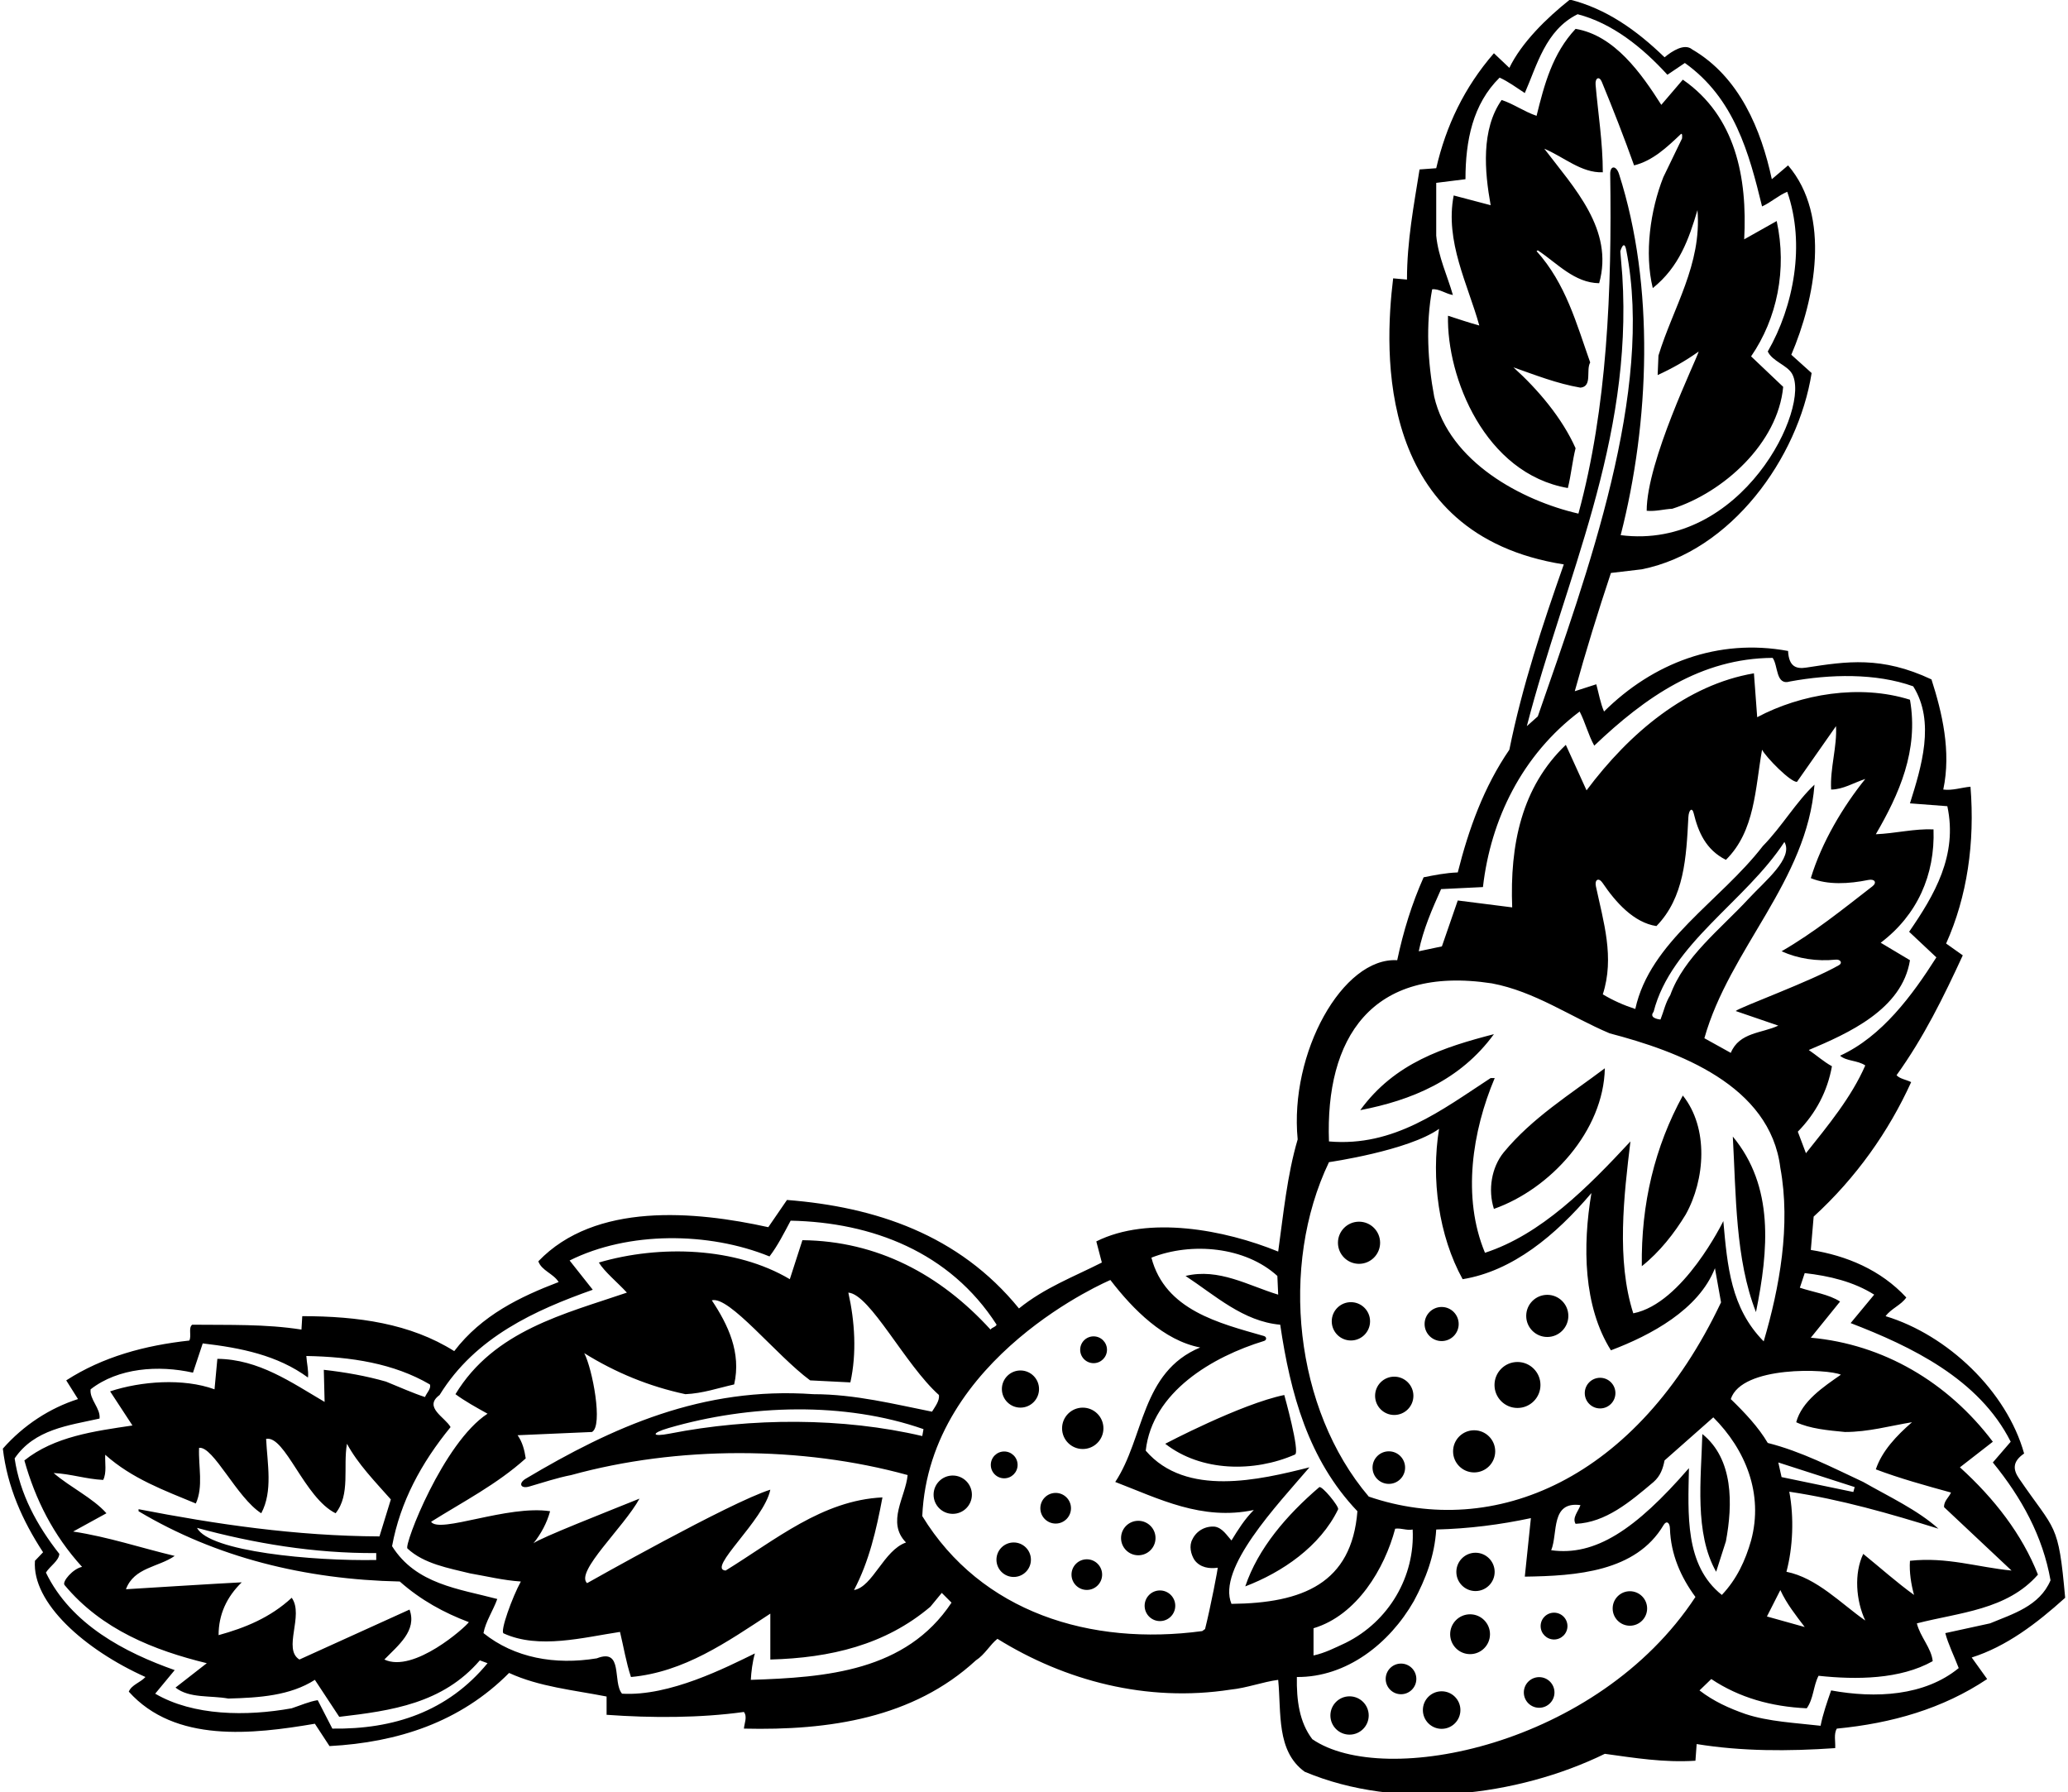 <?xml version="1.0" encoding="UTF-8"?>
<svg xmlns="http://www.w3.org/2000/svg" xmlns:xlink="http://www.w3.org/1999/xlink" width="509pt" height="441pt" viewBox="0 0 509 441" version="1.1">
<g id="surface1">
<path style=" stroke:none;fill-rule:nonzero;fill:rgb(0%,0%,0%);fill-opacity:1;" d="M 508.301 393.199 C 506.633 374.406 505.93 377.016 496.961 363.863 C 495.562 361.816 495.137 359.789 498.199 357.699 C 493.898 342.301 479.301 328.5 464.102 323.898 C 465.5 322 467.898 321.199 469.199 319.301 C 462.898 312.5 454.5 309 445.699 307.602 L 446.398 299.398 C 456.898 289.801 464.898 278.398 470.398 266.301 C 469.199 265.699 467.602 265.5 466.801 264.602 C 473.5 255.301 478.398 245.301 483.102 235.102 L 479 232.199 C 484.199 220.602 486.102 207.398 485 193.602 C 482.801 193.801 480.5 194.602 478.301 194.301 C 480.301 184.898 478 175.301 475.398 167.199 C 463.098 161.41 454.504 162.758 444.57 164.289 C 442.184 164.66 440.289 164.129 440.102 160.199 C 422.801 157 406.801 163.199 394.801 175.102 C 393.898 173 393.5 170.602 392.898 168.398 L 387.602 170.102 C 390.301 160.301 393.301 150.602 396.5 141 L 404.102 140.102 C 426.102 135.699 442.602 112.699 445.898 91.801 L 440.898 87.301 C 446.699 73.699 450.801 53.199 440.102 40.699 L 436.102 44.102 C 433.5 32 428.199 18.969 416.5 12.164 C 414.602 10.566 411.5 12.602 409.699 14.102 C 402.699 7.301 395.199 2.102 386.398 -0.102 C 380.602 4.5 374.5 10.5 371.5 16.699 L 367.699 13.102 C 360.398 21.5 355.898 31 353.5 41.398 L 349.398 41.699 C 348 50.5 346.301 59.301 346.301 68.801 L 342.898 68.5 C 340.703 86.527 338.555 131.582 384.898 138.898 C 379.699 153.699 374.699 168.699 371.5 184.5 C 365.199 193.699 361.5 204 358.801 214.699 C 355.801 214.801 352.898 215.398 350.398 215.898 C 347.5 222.398 345.398 229.199 343.898 236.301 C 330.5 235.5 317.328 259.086 319.398 280.398 C 316.801 289.199 315.898 298.699 314.602 308 C 301.398 302.602 282.633 299.102 269.836 305.5 L 271.199 310.699 C 264.301 314.199 257.102 316.898 250.801 322 C 236 303.801 215.398 297 193.699 295.301 L 189.102 302 C 171 298 146.5 295.801 132.5 310.398 C 133.301 312.699 136.199 313.398 137.5 315.5 C 128.102 319.102 118.602 323.602 111.801 332.5 C 101 325.699 88.102 323.898 74.398 323.898 L 74.199 327.199 C 65.301 325.801 56.398 326.102 47.301 326 C 46.301 326.801 47.199 328.699 46.602 329.898 C 35.602 331.102 25.301 333.898 16.301 339.699 L 19.199 344.301 C 12.301 346.5 5.801 350.699 0.699 356.5 C 1.801 365.902 5.5 374.199 10.602 382 L 8.602 384.098 C 7.832 394.449 20.844 405.984 35.801 412.699 C 34.5 414.102 32.398 414.602 31.699 416.301 C 43.102 429 62.199 426.801 77.5 424.199 L 81.102 429.699 C 97.898 428.801 113.301 423.801 125.301 411.699 C 132.699 415.102 141.102 415.898 149.301 417.5 L 149.301 422 C 160.398 422.801 172.301 422.801 183.102 421.301 C 184 422.5 183.199 424.102 183.102 425.398 C 204.102 425.898 224.801 422.801 240.199 408.602 C 242.398 407.199 243.699 404.699 245.5 403.301 C 262.102 413.602 282.199 419 302.898 415.801 C 306.898 415.398 310.801 413.898 314.602 413.398 C 315.398 421.5 314.102 430.898 321.102 436 C 344.102 445.699 373.5 442.102 395 431.602 C 402.301 432.602 409.5 433.801 417.301 433.301 L 417.602 429.199 C 428.699 431 440.102 431 451.699 430.199 C 451.801 428.602 451.301 426.699 452.102 425.398 C 465.602 424.102 478.199 420.5 489.102 413.199 L 485.301 407.898 C 493.801 405.199 501.199 399.602 508.301 393.199 Z M 353 97.602 C 351.398 89.102 350.898 79.801 352.5 71.199 C 354.199 71 355.801 72.301 357.602 72.602 C 356.301 68 354 63.199 353.5 58 L 353.5 45 L 360.699 44.102 C 360.699 34.602 362.5 25.602 369.102 19.102 C 371.301 20.102 373.301 21.602 375.301 22.898 C 378.301 16.102 380.398 7.398 388.301 3.5 C 396.801 5.699 404.199 11.602 410.398 18.398 L 414.699 15.5 C 426.898 24.199 430.5 37.699 433.699 50.801 C 435.898 49.801 437.699 48.102 439.898 47.199 C 444.398 60.102 441.5 75.398 435.102 86.5 C 436.223 88.895 439.805 89.832 441.039 91.91 C 445.887 100.078 428.777 135.512 398.898 131.699 C 406.031 103.906 407.332 70.359 398.496 42.836 C 397.797 40.648 396.289 40.691 396.324 42.844 C 396.754 71.469 395.57 100.449 388.5 126.398 C 374.602 123.199 356.699 113.699 353 97.602 Z M 399.301 67.801 L 398.809 61.836 C 398.809 61.836 399.711 58.691 400.273 61.547 C 407.121 96.242 390.789 140.91 378.5 176.301 L 375.801 178.699 C 385.199 142.398 401.898 108.801 399.301 67.801 Z M 354.699 218.801 L 365 218.301 C 366.898 201.699 374.602 185.801 388.801 175.102 C 390.199 177.801 390.898 180.801 392.398 183.5 C 405 171.5 418.699 162 436.301 161.898 C 437.699 163.801 437 168.801 440.602 167.699 C 450.398 165.898 461.699 165.602 470.898 168.898 C 476.398 177.602 472.898 188.801 470.102 197.699 L 479.301 198.398 C 481.898 210.5 476.102 220.301 469.898 229.301 L 476.602 235.602 C 470.699 244.898 463.199 255.102 452.898 259.801 C 454.5 261.199 457.199 260.898 459.102 262.199 C 455.699 270 450 276.898 444.5 283.801 L 442.5 278.5 C 447 273.898 449.801 268.5 450.898 262.398 C 448.898 261.301 447.102 259.699 445.199 258.398 C 454.898 254.301 468.199 248.398 470.102 236.301 L 462.898 232 C 471.898 225.199 476.301 215.301 475.898 204.102 C 471.199 203.898 466.5 205.102 461.699 205.301 C 467.398 195.5 472.301 184.699 470.102 172.199 C 457.699 168.301 443.199 170.801 432.5 176.5 L 431.699 165.699 C 415.199 168.5 401.102 180.301 390.5 194.5 L 385.398 183.301 C 374.5 193.699 371.602 207.898 372.199 223.301 L 358.801 221.602 L 354.898 232.898 L 349.199 234.102 C 350.301 228.699 352.5 223.699 354.699 218.801 Z M 454.102 352.402 C 459.898 352.402 465.102 350.902 470.602 350 C 466.801 353.301 463.199 357.098 461.699 361.598 C 467.5 363.801 474 365.598 480.199 367.301 C 479.699 368.5 478.398 369.402 478.5 370.902 L 495.102 386.5 C 486.801 385.699 479.199 383.098 470.102 384.098 C 469.898 386.902 470.398 389.898 471.102 392.5 C 466.801 389.398 462.801 385.801 458.602 382.402 C 456.301 387.199 456.801 393.898 459.102 398.801 C 453.199 394.699 447.199 388.301 439.699 386.801 C 441.301 380.801 441.602 373.402 440.398 367.098 C 453.102 369 465.199 372.5 477.102 376.199 C 472 371.598 464.898 368.301 458.602 364.699 C 450.898 361.098 443.398 357.199 435.102 355.098 C 432.801 351.199 429.5 347.699 426 344.301 C 428.699 336 449.836 336.836 453.102 338.301 C 448.801 341.301 443.5 344.801 442.102 350 C 445.5 351.598 449.898 352 454.102 352.402 Z M 438.199 391.301 C 439.699 394.602 442 397.5 444.199 400.398 L 434.898 397.801 Z M 437.699 359.902 L 456.492 365.957 L 456.164 367.168 L 438.5 363.5 Z M 437.699 252.398 C 433.699 254.301 428.102 254 426 259.102 L 419.5 255.5 C 425.699 233.5 444.801 216.801 446.602 193.102 C 442.102 197.301 438.602 203.398 433.898 208.199 C 423.398 221.801 406.102 231.699 402.5 248.301 C 399.699 247.398 397 246.199 394.5 244.699 C 397.445 235.609 394.652 226.805 392.801 218.102 C 392.453 216.465 393.484 215.855 394.461 217.301 C 397.641 222.004 402.113 227.059 407.699 227.898 C 414.57 220.863 415.055 210.945 415.559 201.152 C 415.656 199.258 416.492 198.586 416.867 200.125 C 417.992 204.738 419.852 209.125 424.801 211.602 C 432 204.5 432 194 433.699 184.5 C 434.699 186.398 440.801 192.602 442.301 192.398 L 451.898 178.699 C 452.199 183.699 450.398 189.102 450.699 194.301 C 453.602 194.301 456.301 192.602 459.102 191.699 C 453.699 198.398 448.398 207.199 445.699 216.102 C 449.824 217.824 455.074 217.523 459.848 216.551 C 461.438 216.227 462.035 217.207 460.867 218.113 C 453.492 223.832 446.441 229.523 438.5 234.102 C 442.586 235.941 447.184 236.629 451.832 236.16 C 452.988 236.047 453.57 236.973 452.645 237.508 C 445.762 241.48 428.398 247.801 427.199 248.801 Z M 411.102 244.898 C 409.898 246.801 409.5 248.898 408.699 250.898 C 407.801 250.801 405.898 250.398 407 249 C 411.301 232.199 429.602 221.898 439.199 207.199 C 441.5 211.164 434.316 216.922 430.441 221.113 C 423.367 228.754 414.461 235.535 411.102 244.898 Z M 367.199 242 C 377.801 244 386.5 250.199 396.199 254.301 C 413 258.699 435.699 267 438.199 287.398 C 440.801 301.5 438 316.898 434.102 330.102 C 426 321.898 425.164 311.602 424.164 300.5 C 424.164 300.5 414.301 320.801 402 323.199 C 397.801 310.102 399.699 294.199 401.301 280.898 C 390.699 292.301 379.301 303.801 365.5 308.301 C 359.801 294.602 362.398 278.301 367.898 265.301 L 366.898 265.301 C 354.801 273.199 343.102 282.301 327.102 280.898 C 326.18 255.758 337.312 237.441 367.199 242 Z M 327.102 286 C 327.102 286 346.602 283.199 354.199 277.801 C 352.199 290.102 354.102 304.102 360 314.801 C 372.301 312.801 382.898 304 391.699 293.602 C 389.5 306.602 389.699 321.5 396.5 332.301 C 406.301 328.602 418.102 322.301 422.102 312.102 L 423.602 320.5 C 402.859 364.23 367.773 378.844 336.898 368.301 C 318.602 346.801 314.898 311.5 327.102 286 Z M 331.199 404.301 C 328.602 405.5 326.102 406.801 323.301 407.398 L 323.301 400.699 C 334 397.5 340.801 386 343.398 376.199 C 345 376 346.199 376.699 347.699 376.402 C 348.301 387.902 341.898 399 331.199 404.301 Z M 81.801 425.398 L 78.199 418.398 C 76.199 418.699 73.898 419.699 71.801 420.398 C 60.699 422.398 47.602 422.301 38.199 416.801 L 43 411 C 30.801 406.699 17.5 399.801 11.301 387 C 12.301 385.402 14.5 384.098 14.602 382.402 C 9.102 375.402 4.898 367.699 3.602 358.902 C 8.5 351.699 16.898 350.801 24.5 349.098 C 24.801 346.598 22 344.402 22.301 341.902 C 29.102 336.602 39 335.898 47.5 337.801 L 49.898 330.602 C 59.301 331.699 68.301 333.5 75.801 339 C 76 337.398 75.5 335.5 75.398 333.699 C 86.398 333.898 96.898 335.5 105.801 340.699 C 106.199 341.699 105 342.801 104.602 343.801 C 101.801 342.902 98.199 341.301 95 340 C 90.102 338.602 85 337.699 79.699 337.102 L 79.898 345 C 71.699 340.199 63.699 334.5 53.5 334.398 L 52.801 341.902 C 45.102 339.102 34.699 339.898 27.102 342.402 L 32.602 350.801 C 23.199 352.199 13.398 353.5 6 359.402 C 8.699 369 13.102 377.801 20.199 385.598 C 18 386 15.203 389.246 15.887 390.066 C 25.031 401.066 37.965 406.137 50.898 409.301 L 43.199 415.301 C 46.602 418 51.801 417.199 56.199 418 C 63.801 417.801 71.398 417.301 77.5 413.398 L 83.5 422.5 C 96.398 421 109 419.199 118.102 408.602 L 120 409.301 C 110.199 421.199 96.898 425.602 81.801 425.398 Z M 34.102 371.402 L 34.102 371.902 C 53.199 383.301 75.102 388.699 98.398 389.199 C 103.602 393.801 109.301 396.898 115.398 399.199 C 114.602 400.398 101.836 411.832 94.602 408.398 C 98 404.898 102.699 401.301 100.801 396.102 L 73.699 408.398 C 69.5 405.832 74.898 397.5 71.801 393.199 C 66.5 398.102 60.301 400.602 53.801 402.398 C 53.801 397.301 55.801 393 59.5 389.398 C 55 389.602 31 391.102 31 391.102 C 33 385.699 39 385.699 43 382.902 C 34.602 380.902 26.602 378.199 18 376.902 L 26.199 372.402 C 22.801 368.598 17.398 366.098 13.199 362.5 C 17.398 362.699 21.199 364 25.398 364.199 C 26.301 362.402 25.801 360 25.898 358 C 32.5 363.902 40.5 366.801 48.199 370 C 50.102 365.801 48.801 360.902 49 356.301 C 52.5 355.832 58.301 368.598 64.301 372.402 C 67.199 367 65.801 360.199 65.5 354.098 C 70.168 353.168 74.898 368.598 82.602 372.402 C 86.301 367.801 84.398 361 85.398 355.301 C 88.102 360.301 92.301 364.598 96.199 369 L 93.398 378.098 C 72.699 378 53.199 375.098 34.102 371.402 Z M 92.602 382.199 L 92.602 383.902 C 77 384.199 51.5 381.832 48.5 376 C 62.5 379.801 77.301 382.301 92.602 382.199 Z M 184.801 413.398 C 184.898 411.5 185.199 409 185.801 406.898 C 178.801 410.301 164.836 417.5 153.102 416.801 C 150.699 414 153.5 405.5 146.898 408.102 C 136.602 409.801 126.602 408 119 401.898 C 119.5 399.102 121.398 396.301 122.398 393.5 C 113 391 102.398 389.898 96.5 380.5 C 98.5 369.598 103.699 360 110.898 351.199 C 109.602 348.801 104.102 346.301 108.199 343.301 C 117 329 131.801 322.398 145.898 317.398 L 140.199 310.199 C 154.602 303 174.398 303.102 189.398 309.199 C 191.398 306.602 193 303.398 194.602 300.398 C 214.602 300.801 233.801 308.102 245.301 326 C 244.898 326.699 244.199 326.602 243.801 327.199 C 231.398 313.602 215.898 305.398 197.5 305.199 L 194.398 314.801 C 181.102 306.898 162.398 306.301 147.398 310.699 C 148.801 313 152 315.602 154.301 318.102 C 139.102 323.301 121.602 327.398 112.102 343.098 C 114.398 344.801 117.301 346.402 120 347.902 C 109.102 355 99.379 380.227 100.281 381.07 C 104.332 384.852 110.383 385.891 115.699 387.199 C 119.801 387.902 123.801 388.902 128.199 389.199 C 126.102 393 123.008 401.527 123.953 401.961 C 132.621 405.93 143.586 402.953 152.602 401.602 C 153.5 405.301 154.102 409.102 155.301 412.699 C 168.398 411.5 178.898 404.102 189.602 397.102 L 189.602 408.398 C 204.398 408 217.898 404.801 229 395.398 L 231.801 392 L 234.199 394.398 C 223 411.301 203.301 412.801 184.801 413.398 Z M 200.199 343.098 C 172.906 341.168 150.68 351.234 129.402 363.898 C 127.531 365.016 128.109 366.445 130.262 365.824 C 133.68 364.84 137.102 363.676 140.602 363 C 166.699 355.801 197.301 355.801 223.398 363 C 222.898 368.402 218.102 374.598 223 379.598 C 217.5 381.5 214.836 390.5 210.199 391.301 C 213.898 384.301 215.699 376.5 217.199 368.5 C 202.398 369.199 190.801 379 178.602 386.5 C 173.836 386.168 188.102 374.098 189.602 366.598 C 179.699 369.699 144.5 389.602 144.5 389.602 C 141.5 386.832 153.5 375.902 157.398 368.801 C 150.5 371.598 132.602 378.598 131.301 379.801 C 133.199 377.402 134.602 374.801 135.398 371.902 C 124.898 370.301 108.164 377.5 106.102 374.5 C 113.898 369.598 122.301 365.301 129.398 358.902 C 129.102 356.902 128.602 354.902 127.398 353.199 L 145.699 352.402 C 148.5 350.902 145.801 336.801 143.801 333 C 151.5 337.801 159.801 341.199 168.699 343.098 C 173 342.902 176.699 341.598 180.699 340.699 C 182.5 332.898 179.199 326 175.199 320 C 179.5 318.836 191 333.5 199.398 339.699 L 209.301 340.199 C 210.898 333 210.398 325.199 208.801 318.102 C 214.164 318.5 222.801 335.898 231.102 343.301 C 231.301 344.699 230.199 346.098 229.398 347.402 C 220.301 345.598 210.5 343.098 200.199 343.098 Z M 227.301 351.699 L 227 353.402 C 207.523 348.816 184.898 348.855 164.828 352.801 C 160.371 353.676 160.156 352.707 164.574 351.422 C 184.535 345.617 207.895 344.906 227.301 351.699 Z M 294 383.902 C 295.398 385.801 297.699 386.098 299.699 385.801 C 299.898 385.5 297.898 395.801 296.602 400.898 L 295.898 401.398 C 268.398 405.102 241.5 396.801 227 373.098 C 228.711 333.785 273.301 315 273.301 315 C 278.898 322.301 286.5 329.898 295.398 331.602 C 280.801 337.699 281.699 353.801 274.5 364.699 C 285.199 368.801 295.801 374.301 308.602 371.598 C 306.301 373.902 304.699 376.5 303.102 379.098 C 302 377.902 300.898 376 299 375.699 C 296.699 375.5 294.5 376.699 293.5 378.801 C 292.602 380.402 293.102 382.5 294 383.902 Z M 303.102 394.699 C 299.477 386 314.324 370.422 322.301 361.098 C 310 364.199 291.898 368.5 282 357 C 283.609 342.508 298.5 333.848 311.117 330 C 311.816 329.785 311.801 328.984 311.086 328.781 C 300.117 325.629 286.777 322.453 283.398 309.5 C 293.301 305.602 306.5 306.801 314.398 314 L 314.602 318.602 C 307.301 316.398 300 312 291.801 314 C 299.102 318.801 306 325.199 315.102 326 C 317.602 342.902 322 359.199 334.102 371.902 C 332.699 389.656 320.656 394.531 303.102 394.699 Z M 323 428 C 319.801 423.801 319.102 418.398 319.199 412.699 C 331.398 412.801 342 404.5 348 394 C 350.898 388.598 353.102 382.902 353.5 376.402 C 361.602 376.199 369.301 375.199 376.801 373.598 L 375.301 388 C 387.984 387.82 402.637 386.816 409.445 375.328 C 410.152 374.137 410.98 374.625 411.027 376.172 C 411.23 382.492 413.684 388.102 417.301 393 C 393.172 429.707 340.641 440.125 323 428 Z M 415.699 361.301 C 402.5 376.5 392.602 383 381.801 381.5 C 383.5 377.301 381.602 369.402 389 370.402 C 388.5 371.902 386.898 373.5 387.801 375 C 395.199 374.699 401.199 369.598 407 364.699 C 408.699 363.199 409.301 361.402 409.699 359.402 L 421.699 348.801 C 429.602 356.699 434.102 367.598 431 379.098 C 429.602 384 427.5 388.598 423.801 392.5 C 414.602 385.199 415.5 372.598 415.699 361.301 Z M 450.699 416 C 449.699 418.898 448.699 421.699 448.102 424.699 C 442.102 424 435.301 423.699 429.602 421.801 C 425.602 420.398 421.801 418.699 418.301 416 L 421.199 413.199 C 428.102 417.801 436 420 444.699 420.398 C 446.398 418 446.301 414.898 447.602 412.398 C 456.898 413.398 467.699 413.301 475.699 408.801 C 475.398 405.602 472.602 402.801 471.801 399.5 C 482.301 396.801 494 396.199 501.602 387.5 C 497.699 377.598 490.898 368.801 482.398 361.098 L 490.5 354.801 C 479.398 340.102 463.5 330.801 445.699 329.199 L 452.898 320.301 C 450.102 318.5 446.301 318 443 316.898 L 444.199 313.301 C 450.301 314 456.199 315.398 461.301 318.602 L 455.5 325.602 C 470.301 331.301 487.102 339.301 494.898 354.801 L 490.5 359.902 C 497.602 368.598 502.801 378.098 504.699 388.902 C 502 395.301 495.301 397.199 489.801 399.5 L 478.801 401.898 C 479.5 404.602 481 407.602 482.102 410.5 C 473.699 417.398 461.602 418 450.699 416 Z M 387.801 110.301 C 387 113.5 386.699 116.898 385.898 120.102 C 365.48 116.559 356.043 92.875 356.398 77.699 C 358.898 78.5 361.5 79.398 364.102 80.102 C 361.301 70 355.602 59.398 357.801 48.102 L 366.898 50.5 C 365.398 42.199 364.5 31.898 369.602 24.602 C 372.602 25.602 375.199 27.5 378.199 28.5 C 380.102 20.801 382.102 13.199 387.801 7.102 C 397.398 8.699 404 18.102 408.898 25.801 L 414.199 19.602 C 427.199 28.602 430.102 43.699 429.301 58.898 L 437.301 54.398 C 439.898 66.301 437.398 78.398 431 87.699 L 438.898 95.199 C 437.602 109.102 424.199 121.199 411.602 125.199 C 409.5 125.301 407.602 125.898 405.301 125.699 C 405.301 113.5 417.5 88.699 418.102 86.5 C 414.898 88.801 411.5 90.699 408 92.301 L 408.199 87.5 C 411.801 75.699 418.898 65.102 417.801 51.699 C 415.699 58.801 413.301 65.699 406.801 70.898 C 404.699 62.301 406.199 51.699 409.398 43.602 L 414 34.086 C 414 34.086 414.191 32.543 413.68 33.023 C 410.344 36.188 406.797 39.57 402.199 40.699 C 399.734 33.797 397.066 26.957 394.25 20.133 C 393.641 18.656 392.574 19.145 392.727 20.867 C 393.336 27.93 394.5 35.004 394.5 42.398 C 389.199 42.602 384.898 38.602 380.102 36.602 C 387.398 46.199 397.301 56.5 393.602 69.699 C 387.5 69.602 383.301 64.801 378.5 61.602 L 378.199 61.801 C 385.398 69.801 388 79.602 391.398 89.199 C 390.301 91.102 392 95.102 389 95.398 C 383.199 94.398 377.898 92.301 372.5 90.398 C 378.602 95.898 384.5 102.898 387.801 110.301 Z M 334.801 273.199 C 343.301 261.5 355.398 257.699 367.699 254.5 C 359.398 265.898 347.301 270.801 334.801 273.199 Z M 370.102 283.602 C 377.102 275.102 386.5 269.301 395 262.898 C 394.699 278.301 381.602 292.602 367.699 297.5 C 366.199 292.801 367.102 287.301 370.102 283.602 Z M 404.102 311.602 C 403.898 296.199 407.301 282.199 414.199 269.602 C 420.602 277.602 419.699 290.301 414.898 298.898 C 412.102 303.5 408.5 308.102 404.102 311.602 Z M 432.199 322.898 C 427.102 309.898 427.301 294 426.5 279.699 C 436.699 292 435.301 307.602 432.199 322.898 Z M 316.102 343.301 C 316.102 343.301 320.047 357.375 318.738 357.949 C 308.656 362.371 295.652 362.203 286.801 355.301 C 286.801 355.301 305.398 345.5 316.102 343.301 Z M 422.398 386.801 C 417 377.301 418.699 363.902 419 352.902 C 426.699 359.098 426.5 370.199 424.801 379.301 Z M 329.355 371.43 C 324.914 380.59 315.574 386.938 306.5 390.398 C 309.652 381.035 316.672 372.875 324.691 366 C 325.32 365.457 329.66 370.801 329.355 371.43 Z M 329.312 305.836 C 329.312 302.969 331.637 300.648 334.5 300.648 C 337.363 300.648 339.688 302.969 339.688 305.836 C 339.688 308.695 337.363 311.02 334.5 311.02 C 331.637 311.02 329.312 308.695 329.312 305.836 Z M 350.637 325.836 C 350.637 323.516 352.516 321.637 354.836 321.637 C 357.148 321.637 359.027 323.516 359.027 325.836 C 359.027 328.148 357.148 330.027 354.836 330.027 C 352.516 330.027 350.637 328.148 350.637 325.836 Z M 375.648 323.836 C 375.648 320.969 377.969 318.648 380.836 318.648 C 383.695 318.648 386.02 320.969 386.02 323.836 C 386.02 326.695 383.695 329.02 380.836 329.02 C 377.969 329.02 375.648 326.695 375.648 323.836 Z M 367.844 340.836 C 367.844 337.711 370.375 335.176 373.5 335.176 C 376.625 335.176 379.156 337.711 379.156 340.836 C 379.156 343.957 376.625 346.488 373.5 346.488 C 370.375 346.488 367.844 343.957 367.844 340.836 Z M 390.062 342.832 C 390.062 340.75 391.75 339.062 393.836 339.062 C 395.914 339.062 397.605 340.75 397.605 342.832 C 397.605 344.914 395.914 346.605 393.836 346.605 C 391.75 346.605 390.062 344.914 390.062 342.832 Z M 357.648 357.168 C 357.648 354.301 359.969 351.98 362.836 351.98 C 365.695 351.98 368.02 354.301 368.02 357.168 C 368.02 360.031 365.695 362.352 362.836 362.352 C 359.969 362.352 357.648 360.031 357.648 357.168 Z M 345.84 361.168 C 345.84 363.379 344.047 365.172 341.836 365.172 C 339.621 365.172 337.824 363.379 337.824 361.168 C 337.824 358.953 339.621 357.16 341.836 357.16 C 344.047 357.16 345.84 358.953 345.84 361.168 Z M 338.453 343.5 C 338.453 340.895 340.562 338.785 343.164 338.785 C 345.77 338.785 347.883 340.895 347.883 343.5 C 347.883 346.102 345.77 348.215 343.164 348.215 C 340.562 348.215 338.453 346.102 338.453 343.5 Z M 337.215 325.164 C 337.215 327.77 335.105 329.883 332.5 329.883 C 329.895 329.883 327.785 327.77 327.785 325.164 C 327.785 322.562 329.895 320.453 332.5 320.453 C 335.105 320.453 337.215 322.562 337.215 325.164 Z M 405.41 395.832 C 405.41 398.176 403.512 400.078 401.164 400.078 C 398.824 400.078 396.926 398.176 396.926 395.832 C 396.926 393.488 398.824 391.59 401.164 391.59 C 403.512 391.59 405.41 393.488 405.41 395.832 Z M 385.801 400.168 C 385.801 401.988 384.32 403.465 382.5 403.465 C 380.68 403.465 379.199 401.988 379.199 400.168 C 379.199 398.344 380.68 396.867 382.5 396.867 C 384.32 396.867 385.801 398.344 385.801 400.168 Z M 382.605 416.5 C 382.605 418.582 380.914 420.27 378.836 420.27 C 376.75 420.27 375.062 418.582 375.062 416.5 C 375.062 414.418 376.75 412.73 378.836 412.73 C 380.914 412.73 382.605 414.418 382.605 416.5 Z M 366.734 402.168 C 366.734 404.875 364.539 407.07 361.836 407.07 C 359.125 407.07 356.93 404.875 356.93 402.168 C 356.93 399.461 359.125 397.266 361.836 397.266 C 364.539 397.266 366.734 399.461 366.734 402.168 Z M 367.883 386.832 C 367.883 389.438 365.77 391.547 363.164 391.547 C 360.562 391.547 358.453 389.438 358.453 386.832 C 358.453 384.23 360.562 382.117 363.164 382.117 C 365.77 382.117 367.883 384.23 367.883 386.832 Z M 348.605 413.168 C 348.605 415.25 346.914 416.938 344.836 416.938 C 342.75 416.938 341.062 415.25 341.062 413.168 C 341.062 411.086 342.75 409.395 344.836 409.395 C 346.914 409.395 348.605 411.086 348.605 413.168 Z M 359.453 420.832 C 359.453 423.383 357.383 425.453 354.836 425.453 C 352.281 425.453 350.215 423.383 350.215 420.832 C 350.215 418.281 352.281 416.215 354.836 416.215 C 357.383 416.215 359.453 418.281 359.453 420.832 Z M 336.883 422.168 C 336.883 424.77 334.77 426.883 332.164 426.883 C 329.562 426.883 327.453 424.77 327.453 422.168 C 327.453 419.562 329.562 417.453 332.164 417.453 C 334.77 417.453 336.883 419.562 336.883 422.168 Z M 289.27 395.168 C 289.27 397.25 287.582 398.938 285.5 398.938 C 283.418 398.938 281.73 397.25 281.73 395.168 C 281.73 393.086 283.418 391.395 285.5 391.395 C 287.582 391.395 289.27 393.086 289.27 395.168 Z M 280.164 382.742 C 277.824 382.742 275.926 380.844 275.926 378.5 C 275.926 376.156 277.824 374.258 280.164 374.258 C 282.512 374.258 284.41 376.156 284.41 378.5 C 284.41 380.844 282.512 382.742 280.164 382.742 Z M 271.27 387.5 C 271.27 389.582 269.582 391.27 267.5 391.27 C 265.418 391.27 263.73 389.582 263.73 387.5 C 263.73 385.418 265.418 383.73 267.5 383.73 C 269.582 383.73 271.27 385.418 271.27 387.5 Z M 253.742 383.832 C 253.742 386.176 251.844 388.078 249.5 388.078 C 247.156 388.078 245.258 386.176 245.258 383.832 C 245.258 381.488 247.156 379.59 249.5 379.59 C 251.844 379.59 253.742 381.488 253.742 383.832 Z M 263.605 371.168 C 263.605 373.25 261.914 374.938 259.836 374.938 C 257.75 374.938 256.062 373.25 256.062 371.168 C 256.062 369.086 257.75 367.395 259.836 367.395 C 261.914 367.395 263.605 369.086 263.605 371.168 Z M 271.59 351.5 C 271.59 354.312 269.312 356.59 266.5 356.59 C 263.688 356.59 261.41 354.312 261.41 351.5 C 261.41 348.688 263.688 346.41 266.5 346.41 C 269.312 346.41 271.59 348.688 271.59 351.5 Z M 272.465 332.164 C 272.465 333.988 270.988 335.465 269.164 335.465 C 267.344 335.465 265.867 333.988 265.867 332.164 C 265.867 330.344 267.344 328.867 269.164 328.867 C 270.988 328.867 272.465 330.344 272.465 332.164 Z M 255.738 341.832 C 255.738 344.359 253.691 346.406 251.164 346.406 C 248.641 346.406 246.594 344.359 246.594 341.832 C 246.594 339.309 248.641 337.262 251.164 337.262 C 253.691 337.262 255.738 339.309 255.738 341.832 Z M 247.164 363.801 C 245.344 363.801 243.867 362.324 243.867 360.5 C 243.867 358.676 245.344 357.199 247.164 357.199 C 248.988 357.199 250.465 358.676 250.465 360.5 C 250.465 362.324 248.988 363.801 247.164 363.801 Z M 239.215 367.832 C 239.215 370.438 237.105 372.547 234.5 372.547 C 231.895 372.547 229.785 370.438 229.785 367.832 C 229.785 365.23 231.895 363.117 234.5 363.117 C 237.105 363.117 239.215 365.23 239.215 367.832 "/>
</g>
</svg>
